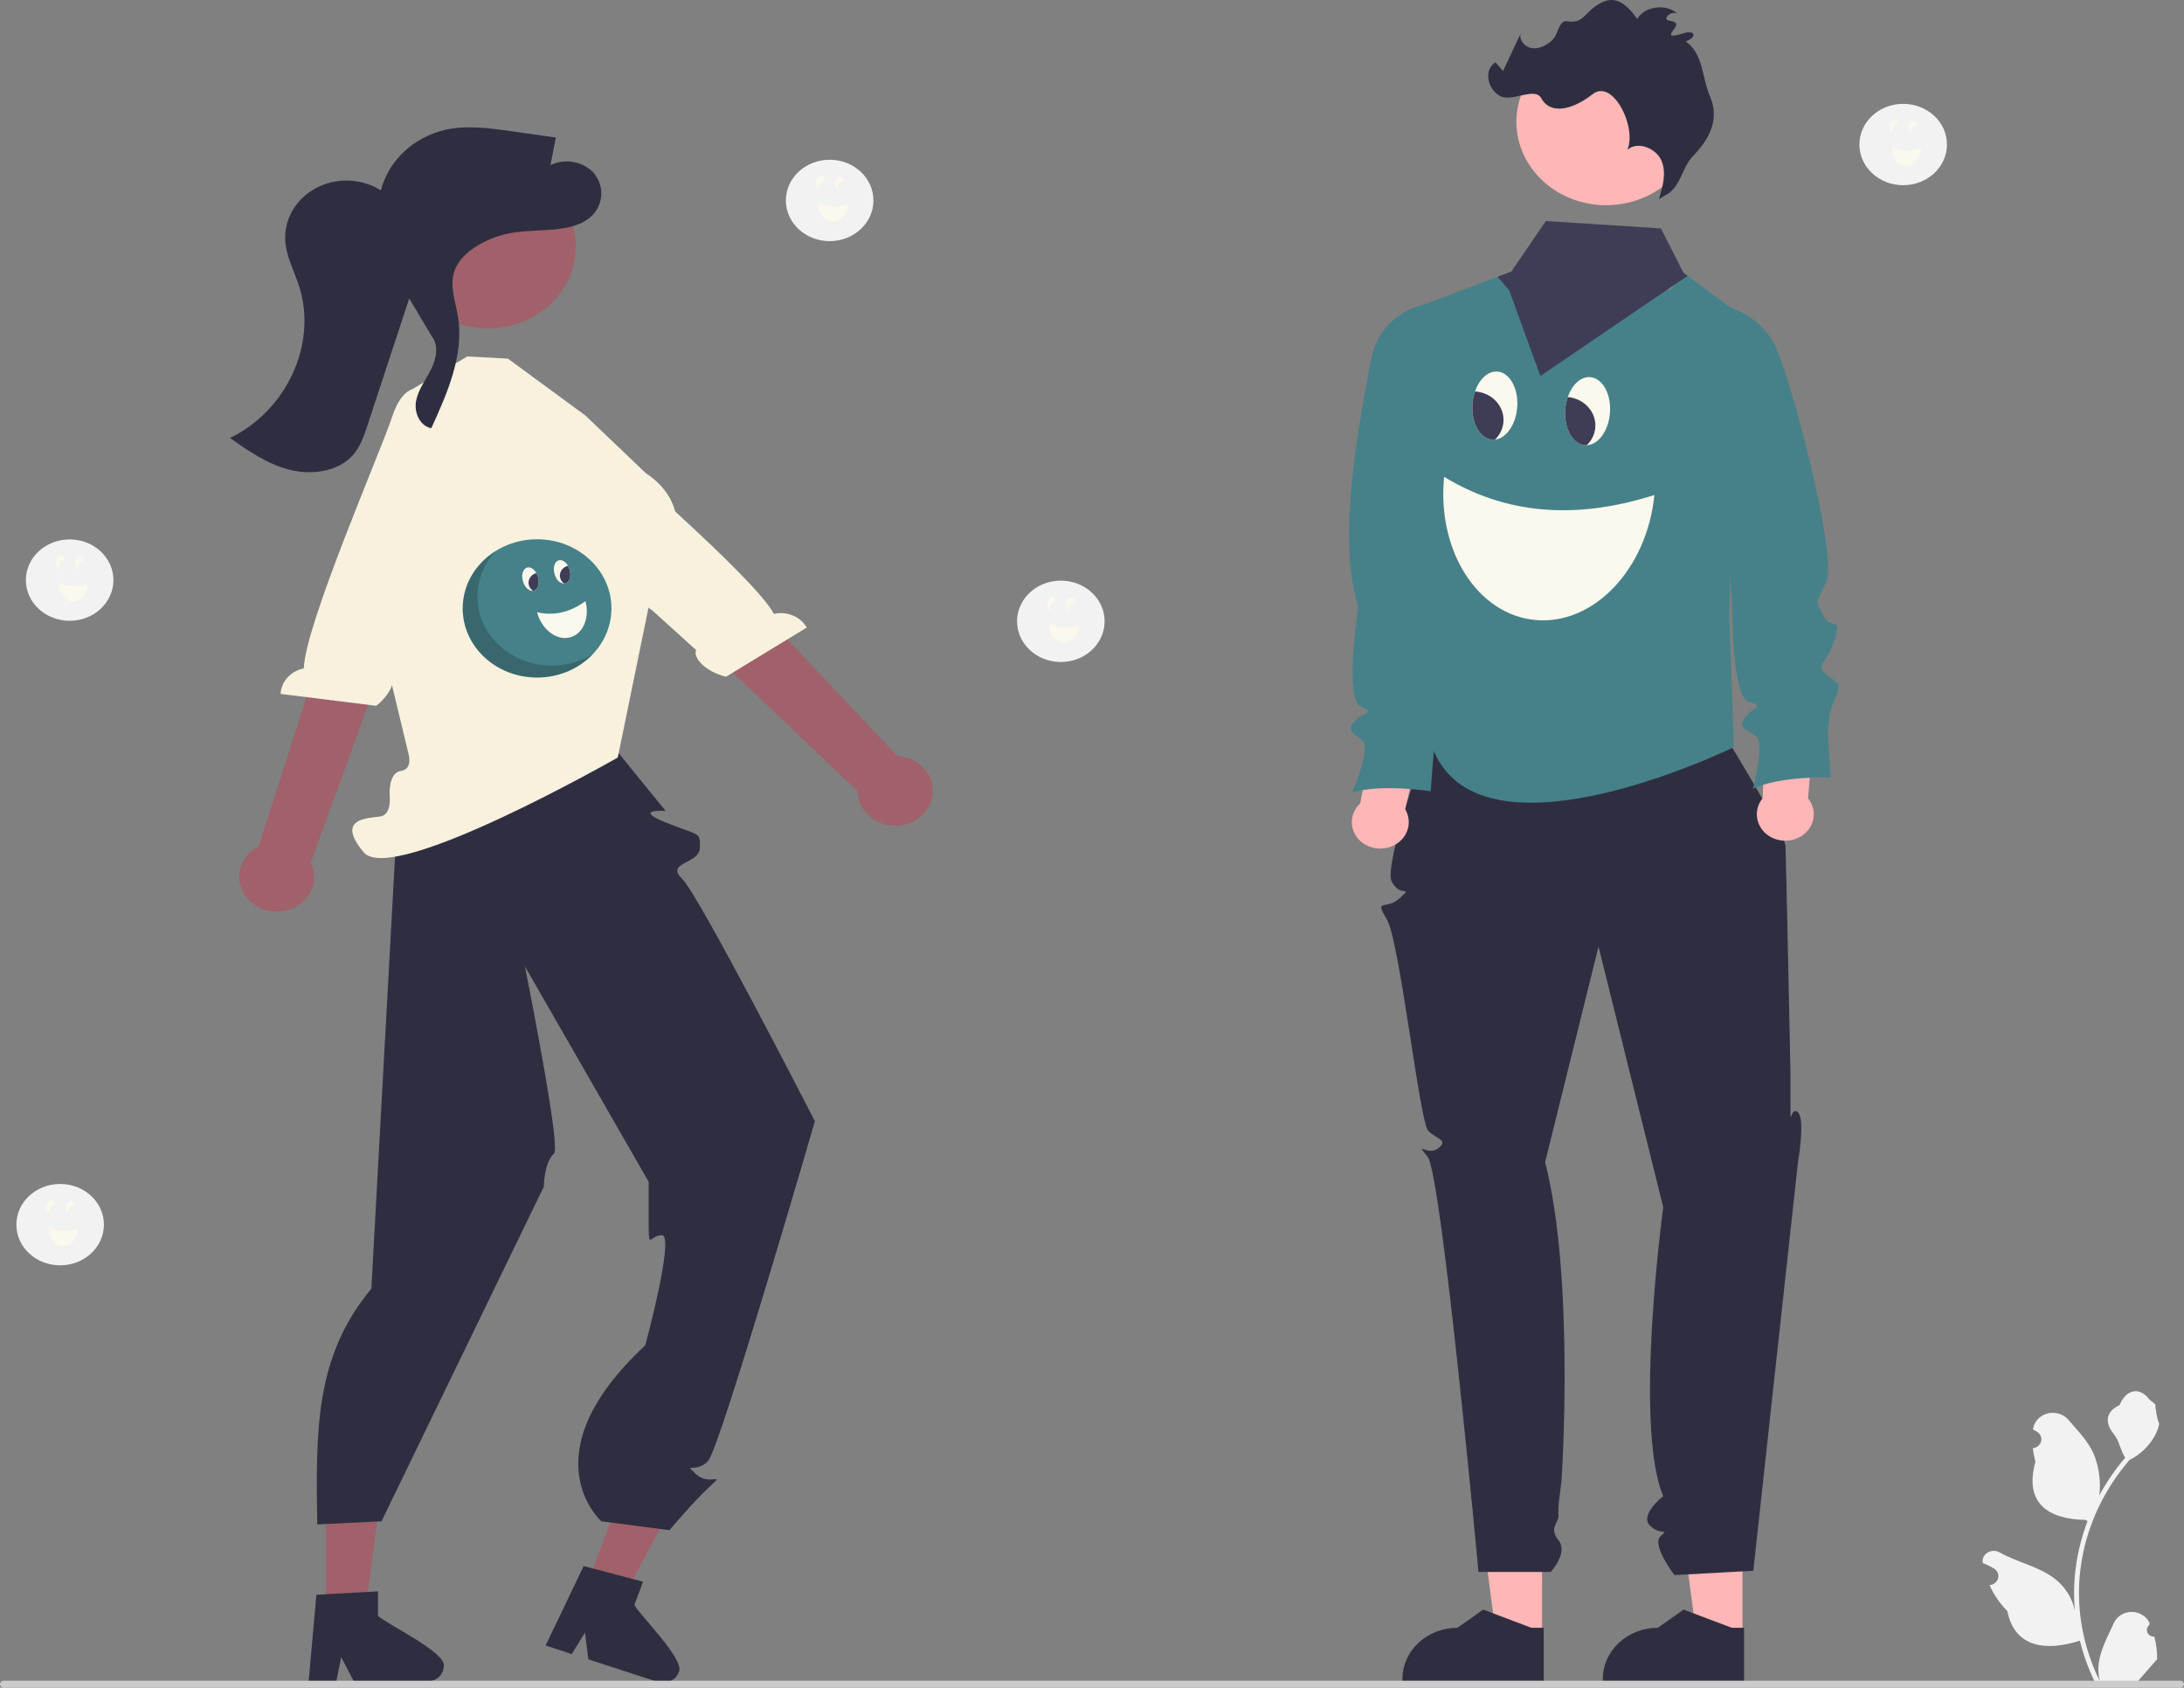 <svg width="739" height="571" viewBox="0 0 739 571" fill="none" xmlns="http://www.w3.org/2000/svg">
<rect x="0" y="0" width="739" height="571" fill="#808080" stroke="none"/>
<g clip-path="url(#clip0_32_1228)">
<path d="M198.441 536.558L210.9 540.594L233.585 497.86L215.198 491.902L198.441 536.558Z" fill="#A0616A"/>
<path d="M214.654 542.981L217.6 535.132L214.255 534.257L200.647 530.67L197.495 529.846L185.271 555.367L184.616 556.735L193.462 559.602L194.272 558.295L197.944 552.35L198.874 559.786L199.075 561.421L222.528 569.022C223.926 569.466 225.457 569.379 226.787 568.781C228.118 568.183 229.14 567.121 229.633 565.826C232.235 561.85 216.217 546.242 214.654 542.981Z" fill="#2F2E41"/>
<path d="M110.333 545.605H123.527L129.804 498.311L110.33 498.312L110.333 545.605Z" fill="#A0616A"/>
<path d="M127.917 546.709V538.396L124.449 538.593L110.329 539.371L107.061 539.557L104.563 567.396L104.429 568.888H113.797L114.099 567.406L115.459 560.669L118.972 567.406L119.742 568.888H144.58C146.058 568.879 147.473 568.329 148.517 567.357C149.561 566.385 150.15 565.069 150.157 563.696C151.205 559.146 130.549 549.31 127.917 546.709Z" fill="#2F2E41"/>
<path d="M204.494 248.841L225.216 274.363C225.216 274.363 213.772 273.625 225.216 278.248C236.66 282.871 236.984 281.237 236.822 286.839C236.66 292.442 224.994 291.604 230.827 297.34C236.66 303.076 275.731 379.334 275.731 379.334C275.731 379.334 243.715 489.741 239.615 494.245C235.515 498.749 230.938 494.495 235.515 498.749C240.093 503.003 245.815 497.686 240.093 503.003C234.371 508.32 226.523 517.704 226.523 517.704L203.473 514.701C203.473 514.701 178.296 492.369 218.35 455.148C218.35 455.148 228.433 417.911 223.964 417.919C219.494 417.928 219.494 423.932 219.494 411.89V399.849L166.452 307.509C166.452 307.509 132.602 282.971 133.133 271.755C133.665 260.538 204.494 248.841 204.494 248.841Z" fill="#2F2E41"/>
<path d="M166.852 274.363C166.852 274.363 190.884 387.088 187.451 390.278C184.018 393.468 184.018 401.474 184.018 401.474L129.087 514.701L107.344 515.764C106.831 483.369 106.689 458.797 125.654 436.006L134.809 269.046L166.852 274.363Z" fill="#2F2E41"/>
<path d="M198.052 140.554L171.861 121.339L158.112 120.596L137.711 132.741L132.716 156.423L120.902 183.091L138.23 255.059C138.23 255.059 139.855 260.224 135.596 260.844C131.338 261.464 131.848 269.077 131.848 269.077C131.848 269.077 132.715 275.674 128.58 276.255C124.444 276.836 113.417 276.836 123.067 288.365C132.716 299.894 209.037 256.29 209.037 256.29L220.122 202.24C220.122 202.24 241.62 175.408 218.469 160.041L198.052 140.554Z" fill="#F8F1DE"/>
<path d="M83.715 303.955C82.561 302.617 81.736 301.06 81.3 299.393C80.863 297.727 80.826 295.992 81.189 294.311C81.552 292.629 82.307 291.042 83.402 289.662C84.496 288.281 85.903 287.14 87.524 286.319L120.469 183.578L141.069 193.216L105.191 291.692C106.495 294.313 106.718 297.287 105.819 300.051C104.92 302.815 102.962 305.176 100.314 306.688C97.667 308.2 94.515 308.756 91.456 308.253C88.396 307.749 85.642 306.22 83.715 303.955L83.715 303.955Z" fill="#A0616A"/>
<path d="M142.442 131.791C142.442 131.791 136.554 128.882 132.526 141.467C129.301 151.542 103.135 211.554 102.802 226.144C100.648 226.568 98.708 227.646 97.287 229.208C95.865 230.769 95.043 232.726 94.95 234.77L127.301 238.798C132.954 234.368 134.437 228.383 132.25 226.607L139.274 208.779L168.579 152.058L146.739 133.823L142.442 131.791Z" fill="#F8F1DE"/>
<path d="M315.307 270.184C315.725 268.513 315.744 266.778 315.362 265.1C314.98 263.423 314.207 261.843 313.097 260.473C311.987 259.103 310.567 257.976 308.937 257.17C307.308 256.365 305.508 255.902 303.665 255.813L228.091 175.606L212.06 193.382L290.236 267.757C290.28 270.644 291.463 273.416 293.56 275.547C295.656 277.678 298.521 279.02 301.612 279.319C304.702 279.618 307.803 278.853 310.327 277.17C312.851 275.486 314.623 273 315.307 270.184Z" fill="#A0616A"/>
<path d="M182.236 138.55C182.236 138.55 186.192 133.561 195.681 143.29C203.277 151.078 254.796 194.673 261.887 207.695C264.026 207.212 266.277 207.404 268.285 208.241C270.294 209.078 271.946 210.512 272.981 212.317L245.685 228.95C238.526 227.227 234.404 222.427 235.55 219.946L220.92 206.695L168.101 167.327L179.307 142.109L182.236 138.55Z" fill="#F8F1DE"/>
<path d="M192.816 93.521C198.764 79.308 191.186 63.306 175.892 57.778C160.597 52.251 143.376 59.292 137.429 73.505C131.481 87.718 139.058 103.72 154.352 109.248C169.647 114.775 186.868 107.734 192.816 93.521Z" fill="#A0616A"/>
<path d="M200.623 58.203C198.834 56.411 196.465 55.21 193.876 54.784C191.286 54.357 188.618 54.728 186.275 55.839C186.873 52.736 187.471 49.633 188.069 46.53C183.1 45.823 178.131 45.116 173.163 44.409C165.666 43.343 157.942 42.284 150.57 43.937C145.292 45.192 140.483 47.761 136.661 51.369C132.839 54.976 130.149 59.484 128.881 64.407C125.671 62.385 121.914 61.239 118.038 61.1C114.162 60.961 110.322 61.835 106.953 63.622C103.584 65.41 100.822 68.039 98.981 71.211C97.139 74.384 96.292 77.972 96.534 81.57C96.891 86.865 99.556 91.751 101.205 96.831C107.47 116.133 97.094 138.917 77.82 148.175C84.028 152.551 90.438 157.022 97.955 158.926C105.472 160.83 114.458 159.579 119.409 153.988C121.941 151.127 123.164 147.485 124.33 143.943C129.043 129.621 133.756 115.299 138.47 100.977L146.09 113.762C148.523 116.924 147.652 121.349 145.899 124.878C144.146 128.407 141.6 131.675 140.815 135.493C140.03 139.311 141.854 144.042 145.937 144.886C151.454 132.826 157.089 119.974 154.949 107.022C154.116 101.98 152.121 96.81 153.688 91.922C154.899 88.145 158.106 85.173 161.668 83.035C165.398 80.799 169.587 79.309 173.969 78.658C183.654 77.227 195.708 79.149 201.393 71.724C202.866 69.7 203.588 67.284 203.449 64.843C203.31 62.403 202.318 60.071 200.623 58.203Z" fill="#2F2E41"/>
<path d="M181.732 229.221C195.63 229.221 206.896 218.752 206.896 205.837C206.896 192.922 195.63 182.453 181.732 182.453C167.835 182.453 156.568 192.922 156.568 205.837C156.568 218.752 167.835 229.221 181.732 229.221Z" fill="#468189"/>
<path d="M187.606 194.07C187.74 194.578 187.94 195.069 188.202 195.532C188.423 196.054 188.796 196.51 189.278 196.848C189.76 197.186 190.334 197.394 190.935 197.448C191.036 197.443 191.136 197.43 191.235 197.407C192.31 197.161 192.967 195.95 192.977 194.437C192.978 193.914 192.909 193.393 192.773 192.886C192.642 192.382 192.444 191.896 192.185 191.438C191.42 190.097 190.227 189.3 189.148 189.547C187.719 189.875 187.031 191.9 187.606 194.07Z" fill="#FBF8EE"/>
<path d="M189.546 195.525C189.75 196.298 190.242 196.98 190.935 197.448C191.036 197.443 191.136 197.43 191.235 197.408C192.31 197.161 192.967 195.95 192.977 194.438C192.978 193.914 192.909 193.393 192.773 192.886C192.642 192.382 192.444 191.896 192.185 191.438C191.253 191.656 190.452 192.209 189.958 192.975C189.463 193.741 189.315 194.658 189.546 195.525Z" fill="#3F3D56"/>
<path d="M176.903 196.523C177.456 198.606 178.974 200.065 180.359 199.891C180.417 199.884 180.474 199.874 180.531 199.861C181.957 199.534 182.646 197.508 182.07 195.339C181.939 194.836 181.742 194.351 181.482 193.894C180.717 192.55 179.524 191.753 178.445 192C177.016 192.328 176.327 194.354 176.903 196.523Z" fill="#FBF8EE"/>
<path d="M178.949 197.953C179.154 198.735 179.655 199.422 180.359 199.891C180.417 199.884 180.474 199.874 180.531 199.861C181.957 199.534 182.646 197.508 182.07 195.339C181.939 194.836 181.742 194.351 181.482 193.894C180.576 194.134 179.806 194.691 179.333 195.448C178.86 196.205 178.723 197.104 178.949 197.953Z" fill="#3F3D56"/>
<path d="M198.103 203.377C199.634 209.145 197.208 214.662 192.686 215.698C188.163 216.735 183.256 212.899 181.725 207.131C187.306 208.433 192.769 207.26 198.103 203.377Z" fill="#FBF8EE"/>
<path opacity="0.2" d="M157.302 211.481C156.065 206.819 156.402 201.917 158.266 197.439C160.131 192.961 163.433 189.125 167.725 186.451C163.72 190.725 161.522 196.206 161.54 201.874C161.557 207.541 163.789 213.01 167.821 217.263C171.852 221.516 177.408 224.264 183.456 224.996C189.504 225.728 195.632 224.394 200.701 221.242C197.676 224.47 193.755 226.865 189.366 228.164C184.977 229.463 180.288 229.618 175.811 228.611C171.334 227.604 167.241 225.474 163.977 222.453C160.713 219.433 158.404 215.637 157.302 211.481Z" fill="black"/>
<path d="M728.97 553.741C728.472 553.762 727.979 553.641 727.558 553.393C727.137 553.145 726.808 552.783 726.615 552.355C726.423 551.928 726.377 551.456 726.483 551.003C726.589 550.551 726.842 550.139 727.208 549.825L727.375 549.209C727.353 549.16 727.331 549.11 727.309 549.061C726.807 547.96 725.966 547.021 724.892 546.362C723.818 545.703 722.558 545.354 721.271 545.359C719.984 545.363 718.727 545.721 717.658 546.387C716.589 547.053 715.756 547.998 715.263 549.103C713.293 553.512 710.785 557.929 710.167 562.591C709.895 564.652 710.01 566.741 710.506 568.765C705.879 559.385 703.476 549.191 703.461 538.872C703.46 536.283 703.615 533.696 703.925 531.122C704.181 529.013 704.536 526.918 704.99 524.839C707.47 513.556 712.795 502.981 720.528 493.982C724.27 492.084 727.297 489.166 729.199 485.621C729.889 484.347 730.376 482.986 730.646 481.582C730.224 481.633 729.054 475.659 729.373 475.292C728.784 474.463 727.731 474.05 727.089 473.241C723.893 469.214 719.49 469.917 717.192 475.389C712.282 477.691 712.234 481.511 715.247 485.184C717.164 487.52 717.427 490.682 719.109 493.184C718.936 493.39 718.756 493.589 718.583 493.795C715.42 497.574 712.663 501.633 710.352 505.912C710.914 501.118 710.244 496.269 708.395 491.763C706.522 487.563 703.011 484.027 699.919 480.397C699.101 479.421 697.991 478.693 696.728 478.304C695.465 477.916 694.106 477.884 692.824 478.212C691.541 478.541 690.392 479.215 689.522 480.151C688.652 481.086 688.1 482.24 687.935 483.467C687.929 483.52 687.923 483.574 687.917 483.627C688.376 483.868 688.825 484.123 689.265 484.394C689.818 484.737 690.246 485.227 690.494 485.8C690.741 486.373 690.797 487.002 690.653 487.605C690.509 488.208 690.173 488.757 689.688 489.179C689.203 489.601 688.592 489.878 687.935 489.972L687.868 489.981C688.032 491.519 688.321 493.044 688.733 494.541C684.767 508.796 693.33 513.988 705.558 514.221C705.828 514.35 706.091 514.478 706.361 514.6C704.039 520.715 702.583 527.084 702.028 533.547C701.714 537.36 701.733 541.191 702.084 545.001L702.063 544.866C701.177 540.629 698.745 536.806 695.177 534.042C689.877 529.997 682.39 528.507 676.673 525.256C676.066 524.893 675.359 524.7 674.637 524.698C673.915 524.696 673.208 524.887 672.598 525.246C671.989 525.606 671.503 526.12 671.197 526.728C670.892 527.336 670.78 528.013 670.875 528.678L670.898 528.82C671.751 529.143 672.58 529.514 673.383 529.933C673.842 530.174 674.292 530.429 674.732 530.699C675.284 531.042 675.712 531.533 675.96 532.106C676.208 532.679 676.263 533.308 676.119 533.911C675.976 534.514 675.639 535.062 675.154 535.485C674.669 535.907 674.058 536.183 673.402 536.277L673.334 536.287C673.286 536.293 673.244 536.3 673.196 536.306C674.652 539.537 676.696 542.511 679.238 545.098C681.718 557.542 692.371 558.722 703.765 555.098H703.772C705.023 560.147 706.834 565.061 709.178 569.762H728.487C728.556 569.562 728.618 569.357 728.68 569.157C726.893 569.262 725.099 569.162 723.337 568.862C724.77 567.228 726.203 565.581 727.635 563.948C727.667 563.917 727.697 563.885 727.725 563.851C728.452 563.015 729.186 562.186 729.912 561.35L729.913 561.349C729.951 558.786 729.635 556.229 728.971 553.742L728.97 553.741Z" fill="#F2F2F2"/>
<path d="M5.64374e-06 569.815C-0 569.971 0.032 570.125 0.096 570.269C0.16 570.413 0.254 570.544 0.372 570.654C0.491 570.764 0.632 570.851 0.787 570.911C0.942 570.97 1.108 571 1.275 571H737.725C738.063 571 738.387 570.875 738.627 570.653C738.866 570.431 739 570.129 739 569.815C739 569.501 738.866 569.199 738.627 568.977C738.387 568.755 738.063 568.63 737.725 568.63H1.275C1.108 568.63 0.942 568.66 0.787 568.719C0.632 568.779 0.491 568.866 0.372 568.976C0.254 569.086 0.16 569.217 0.096 569.361C0.032 569.505 -0 569.659 5.64374e-06 569.815Z" fill="#CCCCCC"/>
<path d="M521.793 553.509L506.248 553.508L498.854 497.791L521.796 497.793L521.793 553.509Z" fill="#FFB6B6"/>
<path d="M522.34 568.578L474.539 568.576V568.015C474.539 563.429 476.499 559.032 479.988 555.79C483.478 552.547 488.21 550.726 493.144 550.725H493.145L501.877 544.57L518.168 550.726L522.341 550.726L522.34 568.578Z" fill="#2F2E41"/>
<path d="M589.6 553.509L574.057 553.508L566.662 497.791L589.603 497.793L589.6 553.509Z" fill="#FFB6B6"/>
<path d="M590.148 568.578L542.346 568.576V568.015C542.347 563.429 544.307 559.032 547.796 555.789C551.285 552.547 556.018 550.725 560.952 550.725H560.953L569.685 544.57L585.976 550.726L590.149 550.726L590.148 568.578Z" fill="#2F2E41"/>
<path d="M483.088 249.922C483.088 249.922 468.132 292.608 470.893 298.226C473.654 303.844 478.364 299.467 473.654 303.844C468.944 308.221 464.832 303.568 469.243 311.001C473.654 318.434 480.336 379.621 483.275 382.583C486.213 385.545 490.254 385.624 486.664 388.502C483.073 391.38 478.363 385.545 483.073 391.38C487.783 397.216 500.281 531.84 500.281 531.84H524.697C524.697 531.84 530.777 525.327 527.335 521.088C523.893 516.849 527.637 515.215 527.335 512.385C527.033 509.554 528.178 503.452 528.39 500.667C528.603 497.883 532.729 431.546 522.816 393.227L540.892 320.262L562.789 408.45C562.789 408.45 552.717 482.42 562.789 506.2C562.789 506.2 554.668 512.484 558.27 516.125C561.871 519.767 565.011 516.849 561.871 519.767C558.731 522.685 566.581 532.897 566.581 532.897L593.271 531.438L608.377 393.227C608.377 393.227 610.924 378.813 608.377 376.343C605.831 373.873 605.831 382.627 605.831 373.873V362.202C605.831 362.202 604.356 290.415 604.159 286.188C603.962 281.96 585.123 251.322 585.123 251.322L483.088 249.922Z" fill="#2F2E41"/>
<path d="M483.311 102.491V186.66C486.235 194.81 487.743 203.341 487.779 211.932C487.683 226.241 484.297 242.73 484.308 249.939C484.263 250.895 484.375 251.852 484.64 252.777C499.631 293.154 578.956 256.461 586.167 253.026C586.51 252.867 586.692 252.777 586.692 252.777L585.128 207.551L585.396 194.547L587.249 105.339L585.588 104.104L571.037 93.32L569.612 92.265L565.24 98.189L526.269 95.7L511.396 91.876L506.756 93.629L485.84 101.535L483.311 102.491Z" fill="#468189"/>
<path d="M460.236 271.841L465.359 245.538L481.936 246.162L475.455 273.791C476.33 275.244 476.751 276.894 476.672 278.557C476.592 280.22 476.015 281.83 475.006 283.204C473.996 284.579 472.594 285.665 470.956 286.34C469.319 287.015 467.511 287.252 465.737 287.025C463.962 286.797 462.291 286.115 460.911 285.053C459.531 283.991 458.498 282.593 457.926 281.016C457.355 279.438 457.268 277.744 457.676 276.123C458.084 274.502 458.97 273.019 460.236 271.841V271.841Z" fill="#FFB6B6"/>
<path d="M485.856 102.312C494.376 104.362 499.239 114.624 502.231 122.314C506.084 132.194 499.836 193.108 492.236 201.992C486.341 208.884 487.741 207.559 489.686 213.266C491.632 218.974 496.127 213.407 492.081 221.897C488.034 230.387 484.59 228.855 487.285 232.474C489.98 236.094 493.126 235.677 489.679 241.105C486.233 246.532 486.532 248.481 485.782 250.569C485.033 252.657 484.13 267.689 484.13 267.689C484.13 267.689 466.606 265.04 457.468 268.24C457.468 268.24 463.763 253.487 461.217 250.842C458.672 248.196 455.376 247.639 458.073 244.299C460.77 240.959 466.163 241.239 460.471 239.01C454.78 236.782 459.582 205.326 459.582 205.326C453.193 184.621 457.645 153.652 464.112 120.774C465.069 115.912 467.712 111.475 471.639 108.141C475.566 104.807 480.559 102.76 485.856 102.312Z" fill="#468189"/>
<path d="M596.414 270.094L597.653 243.389L614.169 241.918L611.778 270.109C612.856 271.438 613.515 273.02 613.679 274.678C613.843 276.335 613.506 278.002 612.706 279.492C611.906 280.981 610.675 282.234 609.151 283.109C607.627 283.984 605.871 284.446 604.08 284.445C602.289 284.443 600.533 283.977 599.011 283.099C597.49 282.221 596.261 280.966 595.465 279.475C594.669 277.984 594.336 276.316 594.503 274.659C594.671 273.002 595.333 271.421 596.414 270.094Z" fill="#FFB6B6"/>
<path d="M579.151 102.74L579.613 102.79C583.918 103.262 588.034 104.702 591.606 106.985C595.177 109.269 598.095 112.326 600.108 115.894C605.367 125.197 622.002 188.211 617.929 196.859C614.13 204.923 614.287 202.94 617.048 208.35C619.808 213.759 623.45 207.678 620.679 216.599C617.909 225.52 614.272 224.436 617.471 227.683C620.669 230.93 623.725 230.12 621.102 235.932C618.479 241.744 619.06 243.637 618.622 245.8C618.184 247.963 619.483 262.97 619.483 262.97C619.483 262.97 601.734 262.554 593.147 266.875C593.147 266.875 597.232 251.465 594.323 249.165C591.415 246.865 588.069 246.728 590.254 243.079C592.439 239.43 597.822 239.027 591.858 237.537C585.894 236.046 586.062 204.275 586.062 204.275L579.151 102.74Z" fill="#468189"/>
<path d="M536.598 68.706C537.295 68.855 537.991 68.984 538.688 69.084C540.815 69.409 542.975 69.512 545.128 69.393C550.734 69.113 556.147 67.396 560.768 64.431C565.388 61.467 569.034 57.371 571.302 52.599C573.57 47.826 574.371 42.563 573.617 37.392C572.862 32.222 570.581 27.348 567.027 23.309C563.473 19.27 558.785 16.225 553.482 14.511C548.179 12.797 542.469 12.482 536.985 13.6C531.501 14.718 526.457 17.225 522.413 20.845C518.369 24.464 515.483 29.053 514.075 34.104C514.01 34.333 513.946 34.552 513.893 34.781C512.064 42.078 513.429 49.75 517.687 56.112C521.945 62.474 528.747 67.004 536.598 68.706Z" fill="#FFB6B6"/>
<path d="M564.653 65.372C568.881 62.298 569.291 56.437 572.899 52.743C578.931 46.566 581.765 39.921 578.605 32.602C575.81 26.128 576.404 18.171 570.385 14.004C573.341 13.01 574.037 10.944 571.429 10.906C569.67 10.881 563.112 14.005 566.267 10.113C569.423 6.221 563.45 7.757 563.845 6.164C564.24 4.571 566.773 3.689 567.891 4.952C564.324 1.068 556.534 1.896 554.003 6.428C550.447 1.476 546.673 -1.931 541.233 1.212C535.89 4.298 535.959 8.113 530.213 7.196C527.512 6.765 527.257 11.507 525.412 13.39C523.566 15.274 520.869 16.731 518.176 16.258C515.482 15.785 513.423 12.666 514.932 10.54L508.585 23.997L506.027 21.081C501.962 23.543 503.297 29.966 507.388 32.389C511.48 34.812 519.289 29.212 521.509 33.22C525.01 39.539 533.221 36.349 538.86 31.883C545.698 26.467 553.952 42.934 550.658 50.701C554.076 47.582 560.399 50.171 562.17 54.307C563.94 58.443 562.642 63.103 561.329 67.384L564.653 65.372Z" fill="#2F2E41"/>
<path d="M506.756 93.629L507.817 94.883L510.667 98.249L521.216 127.205L571.037 93.32L569.612 92.265L562.025 77.279L523.054 74.79L511.396 91.876L506.756 93.629Z" fill="#3F3D56"/>
<path d="M559.792 167.484C557.282 192.54 539.323 211.475 519.678 209.776C500.033 208.077 486.143 186.387 488.652 161.331C509.032 173.754 532.642 176.126 559.792 167.484Z" fill="#FBF8EE"/>
<path d="M513.383 137.685C513.282 139.174 512.986 140.647 512.501 142.07C511.201 145.797 508.683 148.423 505.862 148.728C505.576 148.764 505.287 148.773 504.999 148.755C501.844 148.566 499.345 145.472 498.496 141.228C498.213 139.759 498.123 138.263 498.229 136.774C498.325 135.299 498.617 133.841 499.099 132.432C500.521 128.308 503.439 125.513 506.603 125.703C510.794 125.955 513.826 131.322 513.383 137.685Z" fill="#FBF8EE"/>
<path d="M508.723 142.678C508.57 144.946 507.556 147.09 505.862 148.728C505.576 148.764 505.287 148.773 504.999 148.756C501.844 148.566 499.345 145.472 498.496 141.229C498.213 139.76 498.123 138.264 498.229 136.774C498.325 135.299 498.618 133.841 499.099 132.432C501.835 132.611 504.383 133.789 506.186 135.709C507.99 137.629 508.902 140.135 508.723 142.678Z" fill="#3F3D56"/>
<path d="M544.774 139.571C544.349 145.679 540.874 150.489 536.891 150.645C536.724 150.653 536.557 150.652 536.39 150.641C532.208 150.39 529.177 145.023 529.62 138.66C529.716 137.188 530.008 135.732 530.489 134.327C531.911 130.194 534.83 127.399 537.994 127.589C542.185 127.841 545.216 133.208 544.774 139.571Z" fill="#FBF8EE"/>
<path d="M539.803 144.545C539.648 146.837 538.615 149.001 536.891 150.645C536.724 150.653 536.557 150.652 536.39 150.642C532.208 150.39 529.177 145.023 529.62 138.66C529.716 137.188 530.008 135.733 530.489 134.327C533.164 134.577 535.629 135.782 537.367 137.688C539.104 139.594 539.978 142.053 539.803 144.545Z" fill="#3F3D56"/>
<path d="M280.732 81.582C288.913 81.582 295.545 75.419 295.545 67.817C295.545 60.214 288.913 54.051 280.732 54.051C272.551 54.051 265.919 60.214 265.919 67.817C265.919 75.419 272.551 81.582 280.732 81.582Z" fill="#F2F2F2"/>
<path d="M282.609 62.078C282.594 62.386 282.619 62.694 282.684 62.996C282.716 63.325 282.845 63.639 283.056 63.905C283.268 64.17 283.555 64.376 283.885 64.499C283.943 64.513 284.002 64.52 284.062 64.523C284.713 64.55 285.3 63.967 285.577 63.115C285.67 62.819 285.725 62.514 285.739 62.207C285.755 61.902 285.73 61.597 285.665 61.298C285.473 60.423 284.942 59.789 284.288 59.762C283.423 59.726 282.672 60.764 282.609 62.078Z" fill="#FBF8EE"/>
<path d="M283.444 63.199C283.421 63.667 283.577 64.128 283.885 64.499C283.943 64.513 284.002 64.521 284.062 64.523C284.713 64.55 285.3 63.967 285.577 63.115C285.67 62.819 285.725 62.515 285.739 62.207C285.755 61.902 285.73 61.597 285.665 61.298C285.1 61.278 284.549 61.467 284.133 61.823C283.716 62.179 283.469 62.674 283.444 63.199Z" fill="#F2F2F2"/>
<path d="M276.126 61.811C276.066 63.073 276.663 64.132 277.476 64.247C277.51 64.252 277.544 64.255 277.579 64.256C278.442 64.292 279.193 63.254 279.256 61.94C279.272 61.636 279.247 61.332 279.182 61.033C278.99 60.156 278.459 59.522 277.805 59.495C276.94 59.46 276.189 60.497 276.126 61.811Z" fill="#FBF8EE"/>
<path d="M277.026 62.935C277.002 63.408 277.162 63.873 277.476 64.246C277.51 64.251 277.544 64.255 277.579 64.256C278.442 64.292 279.193 63.254 279.256 61.94C279.272 61.636 279.247 61.331 279.182 61.033C278.628 61.029 278.093 61.225 277.691 61.579C277.288 61.934 277.05 62.42 277.026 62.935Z" fill="#F2F2F2"/>
<path d="M286.873 68.954C286.707 72.448 284.351 75.189 281.612 75.077C278.872 74.964 276.787 72.04 276.953 68.546C278.45 69.348 280.133 69.804 281.86 69.875C283.586 69.946 285.306 69.63 286.873 68.954Z" fill="#FBF8EE"/>
<path d="M358.953 223.972C367.134 223.972 373.767 217.809 373.767 210.207C373.767 202.604 367.134 196.441 358.953 196.441C350.772 196.441 344.14 202.604 344.14 210.207C344.14 217.809 350.772 223.972 358.953 223.972Z" fill="#F2F2F2"/>
<path d="M360.831 204.468C360.815 204.776 360.841 205.084 360.906 205.386C360.937 205.715 361.066 206.03 361.278 206.295C361.49 206.56 361.777 206.766 362.107 206.889C362.165 206.903 362.224 206.911 362.283 206.913C362.935 206.94 363.522 206.357 363.798 205.505C363.892 205.209 363.946 204.905 363.96 204.597C363.976 204.292 363.951 203.987 363.887 203.688C363.694 202.813 363.163 202.179 362.51 202.152C361.644 202.116 360.893 203.154 360.831 204.468Z" fill="#FBF8EE"/>
<path d="M361.666 205.589C361.643 206.057 361.799 206.518 362.107 206.889C362.164 206.903 362.224 206.911 362.283 206.913C362.935 206.94 363.522 206.357 363.798 205.505C363.892 205.209 363.946 204.904 363.96 204.597C363.976 204.292 363.951 203.987 363.887 203.688C363.321 203.668 362.77 203.857 362.354 204.213C361.938 204.569 361.69 205.064 361.666 205.589Z" fill="#F2F2F2"/>
<path d="M354.348 204.201C354.287 205.463 354.884 206.522 355.697 206.637C355.731 206.642 355.766 206.645 355.8 206.646C356.664 206.682 357.415 205.644 357.477 204.33C357.493 204.026 357.468 203.722 357.404 203.423C357.212 202.546 356.68 201.912 356.027 201.885C355.161 201.85 354.41 202.887 354.348 204.201Z" fill="#FBF8EE"/>
<path d="M355.247 205.325C355.224 205.798 355.383 206.263 355.697 206.637C355.731 206.642 355.766 206.645 355.8 206.646C356.664 206.682 357.415 205.644 357.477 204.33C357.493 204.026 357.468 203.722 357.404 203.423C356.849 203.419 356.314 203.615 355.912 203.969C355.51 204.324 355.271 204.81 355.247 205.325Z" fill="#F2F2F2"/>
<path d="M365.095 211.345C364.928 214.838 362.572 217.579 359.833 217.467C357.094 217.354 355.008 214.43 355.175 210.936C356.672 211.738 358.354 212.194 360.081 212.265C361.807 212.336 363.527 212.021 365.095 211.345Z" fill="#FBF8EE"/>
<path d="M643.98 62.663C652.161 62.663 658.793 56.5 658.793 48.898C658.793 41.295 652.161 35.132 643.98 35.132C635.799 35.132 629.167 41.295 629.167 48.898C629.167 56.5 635.799 62.663 643.98 62.663Z" fill="#F2F2F2"/>
<path d="M645.857 43.159C645.842 43.467 645.867 43.775 645.932 44.077C645.963 44.406 646.092 44.721 646.304 44.986C646.516 45.251 646.803 45.457 647.133 45.58C647.191 45.594 647.25 45.602 647.309 45.604C647.961 45.631 648.548 45.048 648.824 44.196C648.918 43.9 648.972 43.595 648.986 43.288C649.002 42.983 648.978 42.678 648.913 42.379C648.721 41.504 648.19 40.87 647.536 40.843C646.67 40.807 645.919 41.845 645.857 43.159Z" fill="#FBF8EE"/>
<path d="M646.692 44.28C646.669 44.748 646.825 45.209 647.133 45.581C647.191 45.594 647.25 45.602 647.309 45.604C647.961 45.631 648.548 45.048 648.824 44.196C648.918 43.901 648.972 43.596 648.986 43.288C649.002 42.983 648.978 42.678 648.913 42.379C648.347 42.359 647.796 42.548 647.38 42.904C646.964 43.26 646.717 43.755 646.692 44.28Z" fill="#F2F2F2"/>
<path d="M639.374 42.892C639.314 44.154 639.91 45.213 640.723 45.328C640.757 45.333 640.792 45.336 640.826 45.337C641.69 45.373 642.441 44.335 642.503 43.021C642.519 42.717 642.494 42.413 642.43 42.114C642.238 41.237 641.707 40.603 641.053 40.576C640.187 40.541 639.436 41.578 639.374 42.892Z" fill="#FBF8EE"/>
<path d="M640.273 44.016C640.25 44.489 640.409 44.954 640.723 45.328C640.757 45.333 640.792 45.336 640.826 45.337C641.69 45.373 642.441 44.335 642.503 43.021C642.519 42.717 642.494 42.413 642.43 42.114C641.875 42.11 641.34 42.306 640.938 42.66C640.536 43.015 640.297 43.501 640.273 44.016Z" fill="#F2F2F2"/>
<path d="M650.121 50.035C649.954 53.529 647.599 56.27 644.859 56.158C642.12 56.045 640.034 53.121 640.201 49.627C641.698 50.429 643.381 50.885 645.107 50.956C646.834 51.027 648.553 50.712 650.121 50.035Z" fill="#FBF8EE"/>
<path d="M20.351 428.098C28.532 428.098 35.164 421.935 35.164 414.332C35.164 406.73 28.532 400.567 20.351 400.567C12.17 400.567 5.538 406.73 5.538 414.332C5.538 421.935 12.17 428.098 20.351 428.098Z" fill="#F2F2F2"/>
<path d="M22.228 408.594C22.213 408.901 22.238 409.209 22.303 409.511C22.335 409.84 22.464 410.155 22.675 410.421C22.887 410.686 23.174 410.892 23.504 411.015C23.562 411.028 23.621 411.036 23.68 411.038C24.332 411.065 24.919 410.483 25.196 409.63C25.289 409.335 25.344 409.03 25.358 408.722C25.374 408.418 25.349 408.113 25.284 407.814C25.092 406.938 24.561 406.304 23.907 406.278C23.042 406.242 22.291 407.279 22.228 408.594Z" fill="#FBF8EE"/>
<path d="M23.063 409.715C23.04 410.183 23.196 410.644 23.504 411.015C23.562 411.028 23.621 411.036 23.68 411.039C24.332 411.065 24.919 410.483 25.196 409.63C25.289 409.335 25.344 409.03 25.358 408.723C25.374 408.418 25.349 408.113 25.284 407.814C24.719 407.794 24.168 407.982 23.752 408.338C23.335 408.695 23.088 409.189 23.063 409.715Z" fill="#F2F2F2"/>
<path d="M15.745 408.327C15.685 409.588 16.282 410.647 17.095 410.762C17.129 410.767 17.163 410.77 17.198 410.772C18.061 410.807 18.812 409.77 18.875 408.456C18.891 408.152 18.866 407.847 18.801 407.549C18.609 406.672 18.078 406.038 17.424 406.011C16.559 405.975 15.808 407.013 15.745 408.327Z" fill="#FBF8EE"/>
<path d="M16.645 409.451C16.621 409.924 16.781 410.389 17.095 410.762C17.129 410.767 17.163 410.77 17.198 410.772C18.061 410.807 18.812 409.77 18.875 408.456C18.891 408.152 18.866 407.847 18.801 407.549C18.247 407.544 17.712 407.74 17.309 408.095C16.907 408.45 16.669 408.936 16.645 409.451Z" fill="#F2F2F2"/>
<path d="M26.492 415.47C26.326 418.964 23.97 421.705 21.231 421.592C18.491 421.479 16.405 418.556 16.572 415.062C18.069 415.864 19.752 416.32 21.478 416.391C23.205 416.462 24.924 416.146 26.492 415.47Z" fill="#FBF8EE"/>
<path d="M23.566 210.032C31.747 210.032 38.379 203.869 38.379 196.266C38.379 188.664 31.747 182.501 23.566 182.501C15.384 182.501 8.752 188.664 8.752 196.266C8.752 203.869 15.384 210.032 23.566 210.032Z" fill="#F2F2F2"/>
<path d="M25.443 190.528C25.428 190.835 25.453 191.144 25.518 191.446C25.549 191.775 25.678 192.089 25.89 192.355C26.102 192.62 26.389 192.826 26.719 192.949C26.777 192.963 26.836 192.97 26.895 192.973C27.547 193 28.134 192.417 28.41 191.565C28.504 191.269 28.558 190.964 28.572 190.657C28.588 190.352 28.564 190.047 28.499 189.748C28.307 188.873 27.776 188.239 27.122 188.212C26.256 188.176 25.505 189.214 25.443 190.528Z" fill="#FBF8EE"/>
<path d="M26.278 191.649C26.255 192.117 26.411 192.578 26.719 192.949C26.777 192.962 26.836 192.97 26.895 192.973C27.547 193 28.134 192.417 28.41 191.565C28.504 191.269 28.558 190.964 28.572 190.657C28.588 190.352 28.563 190.047 28.499 189.748C27.933 189.728 27.382 189.916 26.966 190.273C26.55 190.629 26.303 191.124 26.278 191.649Z" fill="#F2F2F2"/>
<path d="M18.96 190.261C18.9 191.523 19.496 192.581 20.309 192.696C20.343 192.701 20.378 192.705 20.412 192.706C21.276 192.742 22.027 191.704 22.089 190.39C22.105 190.086 22.081 189.781 22.016 189.483C21.824 188.606 21.293 187.972 20.639 187.945C19.773 187.909 19.022 188.947 18.96 190.261Z" fill="#FBF8EE"/>
<path d="M19.859 191.385C19.836 191.858 19.995 192.323 20.309 192.696C20.343 192.701 20.378 192.705 20.412 192.706C21.276 192.741 22.027 191.704 22.089 190.39C22.105 190.086 22.08 189.781 22.016 189.483C21.461 189.479 20.926 189.674 20.524 190.029C20.122 190.384 19.883 190.87 19.859 191.385Z" fill="#F2F2F2"/>
<path d="M29.707 197.404C29.54 200.898 27.184 203.639 24.445 203.526C21.706 203.414 19.62 200.49 19.787 196.996C21.284 197.798 22.967 198.254 24.693 198.325C26.419 198.396 28.139 198.08 29.707 197.404Z" fill="#FBF8EE"/>
</g>
<defs>
<clipPath id="clip0_32_1228">
<rect width="739" height="571" fill="white"/>
</clipPath>
</defs>
</svg>
